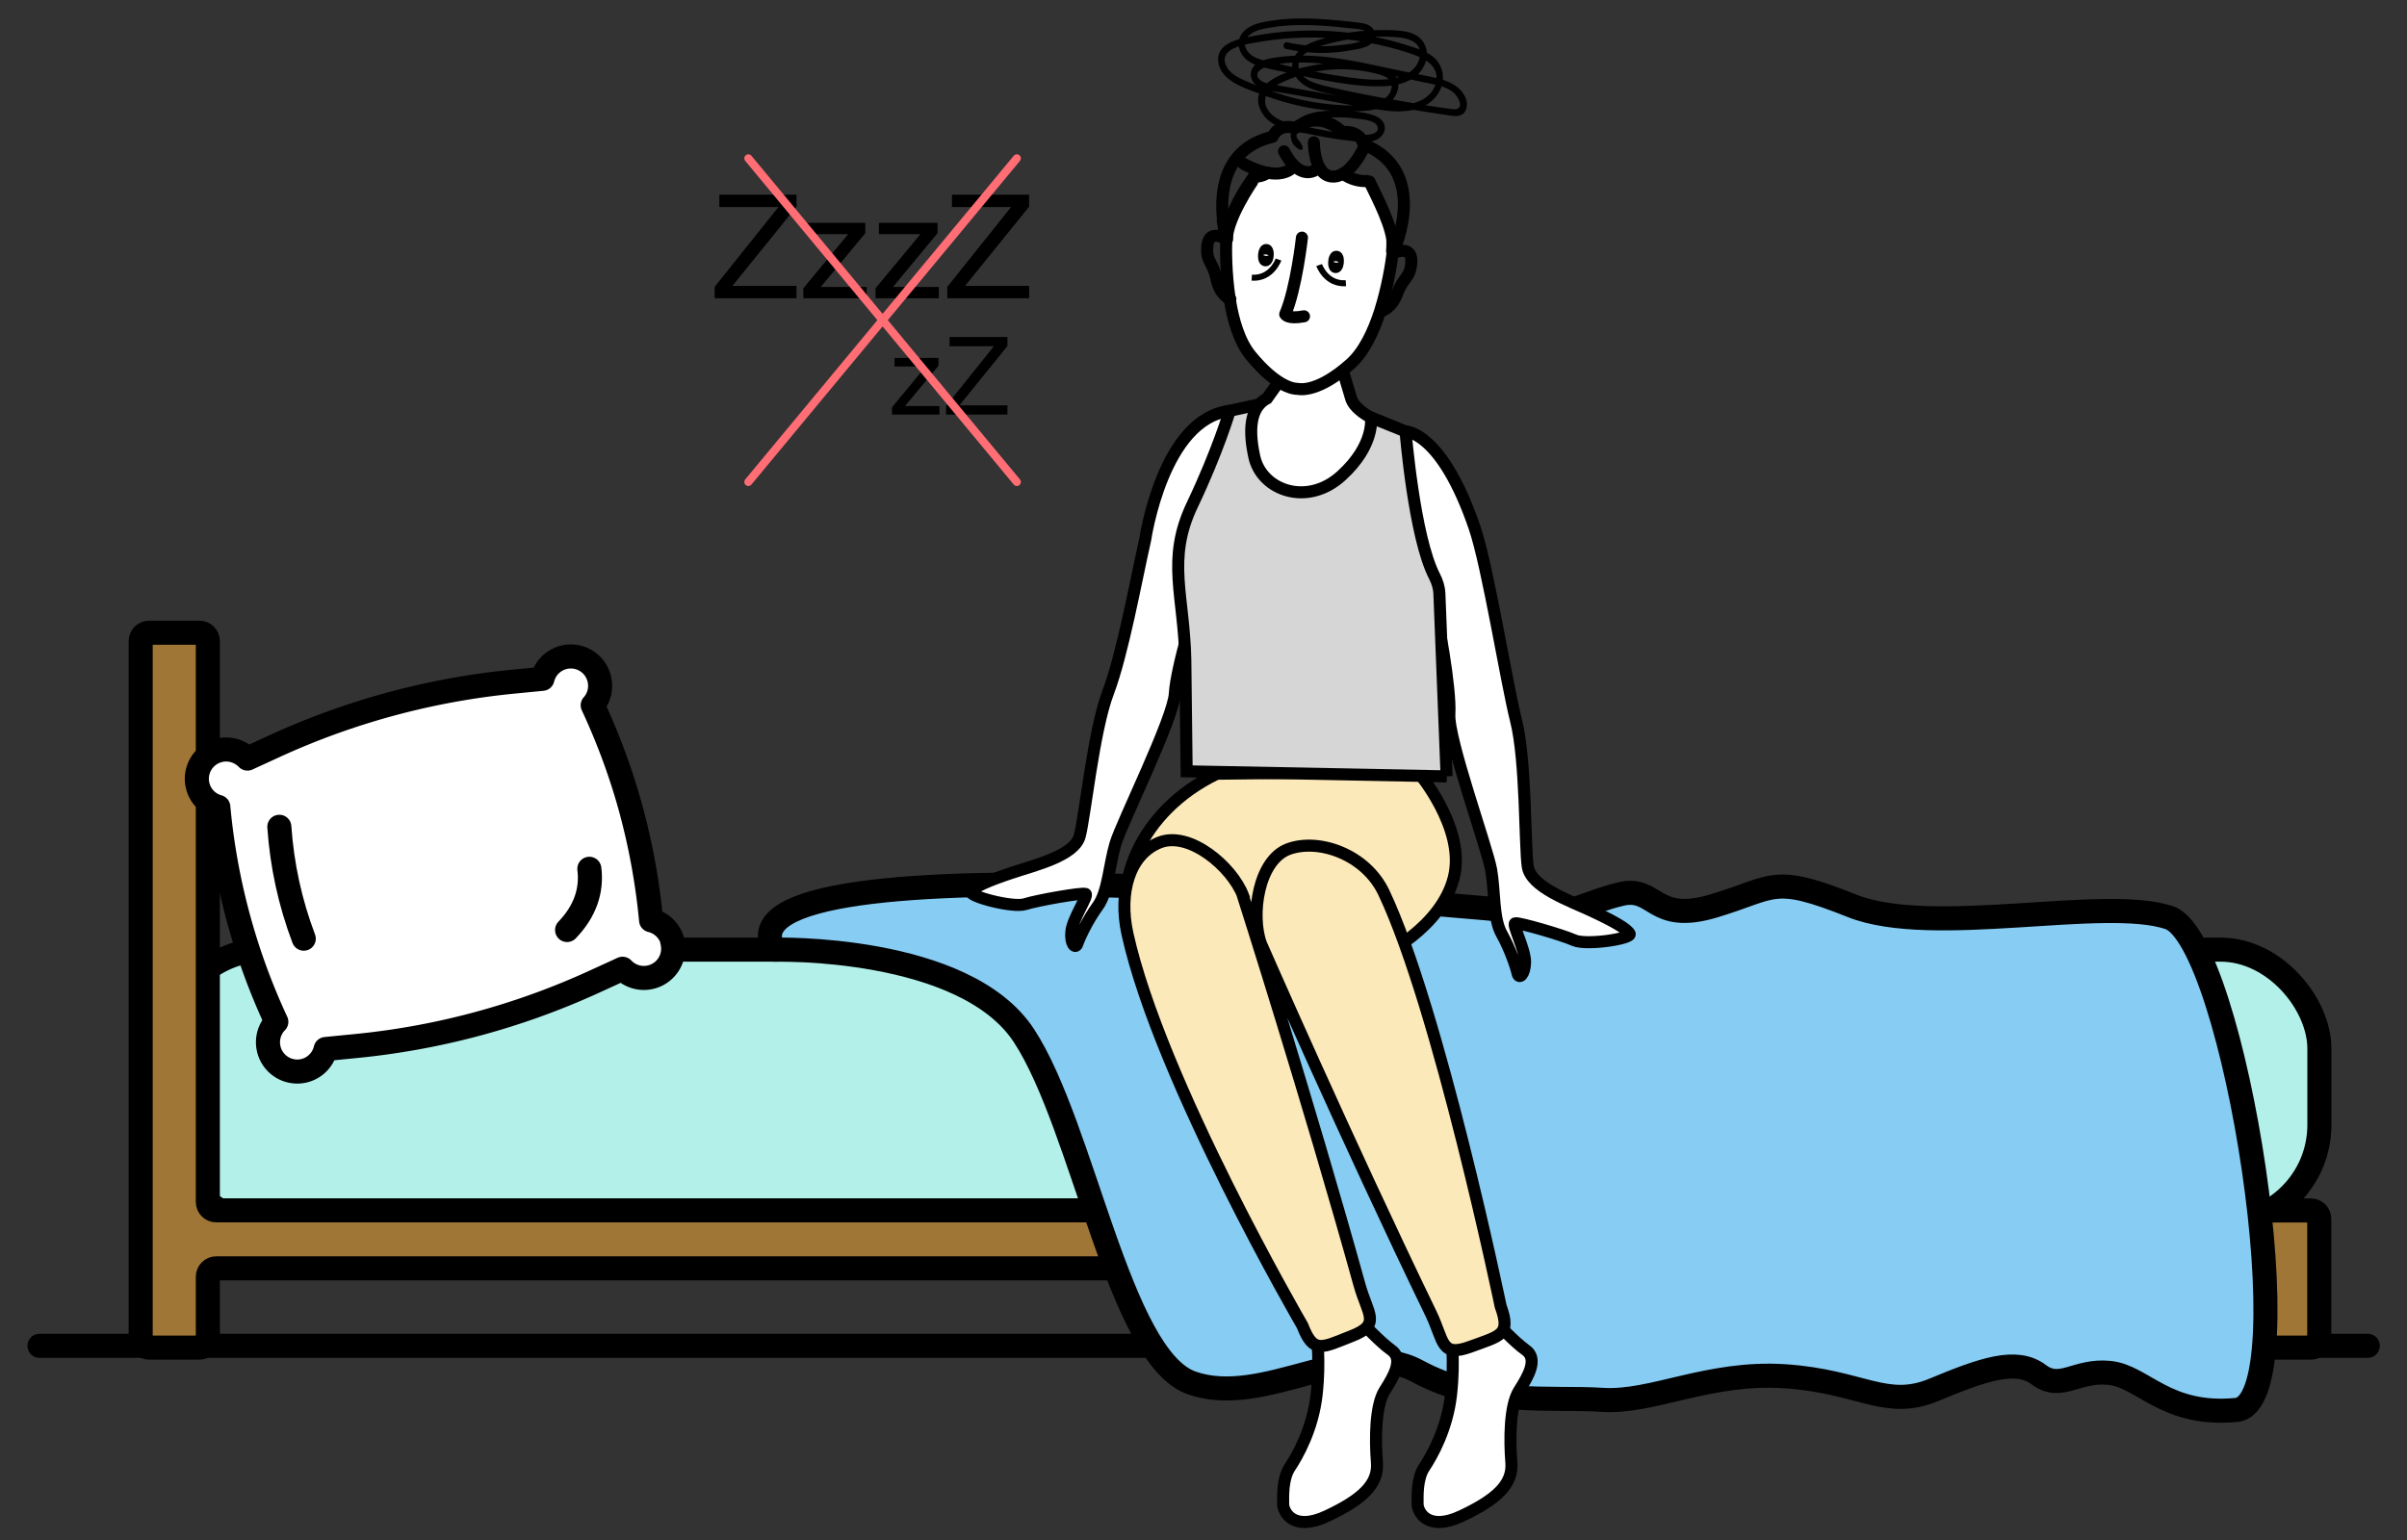 <svg xmlns="http://www.w3.org/2000/svg" id="Calque_1" viewBox="0 0 200 128"><rect x="0" y="0" width="200" height="128" fill="#333333" stroke="none"/><defs><style>.cls-1,.cls-10,.cls-12,.cls-2,.cls-8,.cls-9{stroke:#000}.cls-1,.cls-13,.cls-2,.cls-8{stroke-linecap:round;stroke-linejoin:round}.cls-1,.cls-10{fill:#fff}.cls-12,.cls-13,.cls-2,.cls-8{fill:none}.cls-8{stroke-width:2px}.cls-9{fill:#fce9b9}.cls-10,.cls-12,.cls-9{stroke-miterlimit:10}.cls-13{stroke:#ff6d75;stroke-width:.67px}.cls-12{stroke-width:.5px}</style></defs><path d="M107.88 11.63c-.42-.5.12-1.19.61-1.45.57-.3 1.26-.36 1.89-.4.76-.05 1.52-.03 2.27.07.46.06 1.65.12 1.81.69.34 1.22-3.54.45-4.11.35-.73-.13-1.46-.28-2.18-.43-.69-.15-1.43-.26-2.06-.62-.57-.32-1.11-.97-.97-1.67.13-.65.79-1.04 1.34-1.3 2.43-1.16 5.26-1.42 7.86-.75.62.16 1.4.38 1.28 1.19-.11.68-.71 1.06-1.33 1.22-1.34.36-2.92.24-4.29.08-1.49-.18-2.96-.54-4.38-1.04-.68-.24-1.35-.51-2.01-.8-.61-.27-1.31-.57-1.66-1.18-.91-1.61 1.66-1.93 2.66-2.1 1.36-.23 2.74-.36 4.13-.37 2.84-.03 5.68.41 8.37 1.3 1.18.39 2.61 1.04 2.17 2.56-.39 1.33-1.9 1.77-3.14 1.75-1.53-.02-3.1-.43-4.61-.7l-4.46-.78c-.36-.06-.71-.12-1.07-.19-.41-.07-.9-.11-1.24-.37-.85-.66.34-1.17.91-1.28 1.4-.27 2.84-.26 4.25-.12 2.93.3 5.82 1.03 8.7 1.61.73.15 1.51.28 2.11.76.49.39 1.05 1.54-.05 1.41-1.5-.18-3-.46-4.49-.71-1.52-.26-3.04-.54-4.55-.87-.71-.16-1.43-.3-2.13-.51-.64-.19-1.36-.52-1.56-1.22-.43-1.51 2.05-2.03 3.04-2.27 1.35-.32 2.75-.47 4.13-.44 1.12.02 3.17.06 2.84 1.72-.25 1.25-1.58 1.73-2.7 1.82-1.4.12-2.85-.1-4.23-.32-1.49-.23-2.97-.55-4.44-.89-.75-.17-1.59-.28-2.29-.61-.63-.3-1.16-1-.66-1.66.44-.58 1.26-.71 1.93-.82.7-.12 1.4-.18 2.11-.2 1.48-.04 2.96.09 4.43.25.33.04.67.05.99.12.18.04.47.1.57.29.15.3-.13.49-.35.59-.65.28-1.45.36-2.15.43-1.41.15-2.82.05-4.2-.25-.35-.08-.45.47-.1.55 1.73.38 3.52.44 5.26.13.63-.11 1.52-.2 1.96-.73.39-.47.14-1.12-.37-1.38-.33-.17-.72-.19-1.08-.24-.48-.05-.96-.11-1.44-.15-.87-.08-1.75-.15-2.63-.16-.9-.02-1.81.02-2.7.15-.73.1-1.56.22-2.19.64-1.28.86-.82 2.42.46 2.98.81.36 1.75.49 2.62.68.94.21 1.89.42 2.84.6 1.73.33 3.54.63 5.31.58 1.26-.04 2.7-.4 3.36-1.59.65-1.17.18-2.5-1.13-2.87-.75-.21-1.6-.21-2.38-.21-.87 0-1.74.07-2.6.2-.83.13-1.65.32-2.45.58-.7.22-1.45.5-1.92 1.09-1 1.25-.04 2.58 1.25 3.04.83.3 1.73.46 2.59.65.95.21 1.9.39 2.85.57 1.88.34 3.76.63 5.65.92.59.09 1.38.28 1.67-.42.24-.57-.04-1.2-.43-1.62-.52-.57-1.25-.84-1.98-1.01-.93-.22-1.87-.39-2.81-.58-3.45-.7-7.08-1.7-10.63-1.13-.63.1-1.38.23-1.8.76-.37.47-.25 1.11.17 1.49.6.55 1.61.56 2.37.69.95.17 1.9.33 2.86.5 1.89.33 3.78.74 5.68.97 1.43.17 3.13.02 4.1-1.19.86-1.07.74-2.6-.4-3.4-.57-.4-1.26-.61-1.92-.82-.84-.27-1.7-.5-2.56-.68A26.45 26.45 0 0 0 104 3.02c-1.16.23-3 .6-2.76 2.18.24 1.57 2.31 2.17 3.57 2.64 1.69.64 3.46 1.11 5.26 1.31.88.1 1.77.13 2.65.1.76-.03 1.58-.08 2.29-.41 1.04-.49 1.74-2.06.59-2.85-.59-.41-1.45-.53-2.15-.64-.79-.13-1.6-.18-2.41-.15-1.81.06-7.87 1.07-6.22 4.1.78 1.44 2.78 1.6 4.21 1.89.93.19 1.86.36 2.81.47.72.08 1.63.26 2.35.03.54-.17 1.01-.71.84-1.3-.17-.57-.79-.81-1.31-.93-.87-.2-1.78-.28-2.67-.27-.79 0-1.64.05-2.39.32-.58.2-1.12.58-1.32 1.19-.16.49-.12 1.11.28 1.47.72.65.81.09.28-.53Z"/><path d="M3.28 111.86h193.46" style="fill:#d6d6d6;stroke-width:2px;stroke-linecap:round;stroke-linejoin:round;stroke:#000"/><rect width="178.85" height="22.79" x="13.87" y="78.93" rx="8.22" ry="8.22" style="fill:#b2f0e9;stroke-width:2px;stroke-linecap:round;stroke-linejoin:round;stroke:#000"/><path d="M187.13 100.6H17.97c-.39 0-.7-.31-.7-.7V53.29c0-.39-.31-.7-.7-.7h-4.18c-.39 0-.7.31-.7.7v58.02c0 .39.31.7.7.7h4.18c.39 0 .7-.31.7-.7v-5.19c0-.39.31-.7.7-.7h168.46c.39 0 .7.31.7.7v5.19c0 .39.31.7.7.7h4.18c.39 0 .7-.31.7-.7v-10c0-.39-.31-.7-.7-.7h-4.88Z" style="fill:#a07637;stroke-width:2px;stroke-linecap:round;stroke-linejoin:round;stroke:#000"/><path d="M180.24 76.27c-5.42-1.82-19.68 1.68-26.35-.98-6.66-2.66-6.35-1.54-11.47 0-5.11 1.54-4.8-1.68-7.75-.98-2.94.7-4.03 1.82-7.28 1.54s-68.66-6.73-63.08 3.08c0 0 15.81-.42 20.77 7.15 4.96 7.57 7.9 26.76 13.95 28.87 6.04 2.1 13.33-3.92 18.75-.98s11.16 2.1 15.34 2.38c4.18.28 8.83-2.38 15.19-1.96 6.35.42 8.37 2.8 12.4 1.12 4.03-1.68 6.82-2.66 8.68-1.26 1.86 1.4 3.1-.42 5.89-.14 2.79.28 4.65 3.64 10.54 3.08 5.89-.56-.15-39.09-5.58-40.92Z" style="fill:#87ccf3;stroke-width:2px;stroke-linecap:round;stroke-linejoin:round;stroke:#000"/><path d="M117.78 64.11s4.05 4.69 3.02 8.82c-1.03 4.13-5.94 6.63-7.06 6.98-1.12.34-9.47-.09-12.83-.34-1.58-.12-5.72.06-6.94-2.71-1.37-3.12.59-9.39 7.15-12.55l16.66-.19Z" class="cls-9"/><path d="M103 42.63s-2 3.76-2.77 5.42c-.77 1.65-2.5 7.51-2.61 9.59-.11 2.08-4.4 10.71-4.93 12.47-.53 1.76-.61 4.02-1.48 5.21-.87 1.19-1.54 2.66-1.69 3.12s-.61.05-.5-1.02c.11-1.07 1.44-2.99 1.18-3.12-.25-.13-3.98.52-5.02.85-1.04.33-4.76-.67-4.5-1.05.26-.38 1.4-.89 3.35-1.54 1.95-.66 5.25-1.41 5.69-3.08.44-1.67 1.14-8.73 2.35-11.92 1.21-3.19 2.33-9.38 3.09-12.73 0 0 1.46-10.05 7.03-10.68M115.6 112.21c-1.03-.75-2.23-2.1-2.7-2.5s-3.5 1.19-3.5 1.19.32 2.15 0 5.01-1.59 5.09-2.22 6.04c-.64.95-.56 2.48-.56 3.07s.79 2.34 3.66.98c2.86-1.35 4.28-2.62 4.13-4.45-.15-1.83-.15-4.72.64-5.96.79-1.24 1.59-2.64.56-3.38ZM126.77 112.21c-1.03-.75-2.23-2.1-2.7-2.5s-3.5 1.19-3.5 1.19.32 2.15 0 5.01-1.59 5.09-2.22 6.04c-.64.95-.56 2.48-.56 3.07s.79 2.34 3.66.98c2.86-1.35 4.28-2.62 4.13-4.45-.15-1.83-.15-4.72.64-5.96.79-1.24 1.59-2.64.56-3.38Z" class="cls-10"/><path d="M124.69 108.57s-5.14-24.73-9.7-34.37c-1.51-3.2-5.42-4.55-7.93-3.63-2.5.92-3.16 5.48-2.28 7.88 0 0 7.18 16.4 14.11 30.71 1.11 2.3.8 3.69 3.3 2.77 2.5-.92 3.37-.96 2.5-3.36ZM103.28 74.42c-.92-2.38-4.43-5.37-6.92-4.4-2.49.97-3.44 4.13-2.68 7.59 2.7 12.22 14.54 32.57 14.54 32.57.92 2.38 1.61 1.84 4.09.87 2.49-.97 1.33-1.8.65-4.26-4.25-15.31-9.69-32.36-9.69-32.36Z" class="cls-9"/><path d="M116.81 35.86s2.98 0 5.71 7.98c1.11 3.25 2.62 12.74 3.45 16.05.84 3.31.72 10.4.97 12.12s3.44 2.83 5.31 3.7 2.95 1.5 3.16 1.9c.21.41-3.61.99-4.61.54s-4.64-1.5-4.9-1.41c-.27.1.83 2.16.82 3.23-.02 1.07-.51 1.43-.62.95-.1-.47-.6-2.01-1.32-3.29-.73-1.28-.56-3.54-.88-5.34-.32-1.81-3.6-10.86-3.47-12.94.13-2.08-.92-8.1-1.49-9.83-.57-1.73-2.13-5.7-2.13-5.7" class="cls-10"/><path d="m120.21 64.53-21.61-.42-.11-9.24c-.1-5.35-1.59-8.35.57-12.89 2.16-4.54 3.12-7.84 3.12-7.84l2.44-.53 9.28 1.08 2.89 1.17s.71 8.77 2.4 12.03c.23.45.39.94.41 1.44l.6 15.2Z" style="stroke-miterlimit:10;fill:#d6d6d6;stroke:#000"/><path d="m106.26 31.73-.98 1.38c-1.14.61-1.67 2.04-1.06 4.85.61 2.8 4.39 4.17 7.23 1.59 2.84-2.58 2.46-4.85 2.46-4.85s-1.44-.7-1.67-1.67l-.66-2.21" class="cls-10"/><path d="M109.17 11.83s0 1.25.45 2.08h.01M111.59 14.44c.98-.57 1.65-2.01 1.65-2.01M114.7 25.87h.01c.12-.02.92-.23 1.4-1.51.51-1.38 1.1-1.22 1.16-2.64.04-1.34-1.36-.76-1.51-.68M103.31 13.6s.96.57 2.04.77" class="cls-2"/><path d="M113.62 15.05c-.61.03-1.33-.11-2.04-.61-.3.18-.61.27-.95.23-.47-.05-.79-.37-1.01-.76-.01.01-.02.02-.04.02-.13.13-.98.87-2.04-.15-.55.66-1.41.73-2.22.58-.48.37-1.14.33-1.14.33-.04.05-.09.12-.12.17-1.97 2.78-2.16 4.67-2.18 4.87-.12-.5-.21-.97-.28-1.41.11.83.26 1.44.3 1.56h0v.03h-.01c-.03.79-.04 2.83.29 4.94.27 1.75.8 3.56 1.76 4.72 2.23 2.71 3.67 2.76 3.89 2.75.22.05 1.74.28 4.37-2.06 1.13-1 1.93-2.7 2.47-4.39.64-2.03.95-4.05 1.04-4.83h-.01c.02-.09.02-.18.02-.28-.03.08-.05.12-.05.12.03-.33.03-.65.02-.97-.21-1.64-1.71-4.34-1.89-4.81l-.22-.04Z" class="cls-1"/><path d="M115.73 19.9c.04.31.06.59.04.85" class="cls-2"/><path d="M115.74 21.04s0-.01.01-.02h0c.07-.16.42-.96.67-2.05v-.03c.49-2.18.51-5.48-3.12-6.94 0 0-.22-1.19-1.76-1.01 0 0-1.77-1.94-3.91-.35-1.48-.42-1.89.73-1.89.73-4.09.96-4.36 4.66-4.12 6.86 0 .05.02.08.01.11" class="cls-2"/><path d="M104.05 15.09s-2.11 3.06-2.11 4.83M115.79 20.7h0s-.01.15-.03.3h0v.03M101.94 19.92v-.02" class="cls-2"/><path d="M101.95 19.58s0 .11-.01.3M102.23 24.86h-.01c-.11-.04-.88-.37-1.15-1.71-.3-1.44-.9-1.37-.74-2.79.17-1.33 1.46-.54 1.6-.44M106.69 12.58c.27.5.53.87.78 1.13.03.04.05.07.08.09M109.6 13.94l.02-.02" class="cls-2"/><path d="M108.18 19.75s-.47 4.24-1.39 6.37c0 0 .18.43 1.56.17" class="cls-1"/><ellipse cx="111.02" cy="21.77" class="cls-1" rx=".43" ry=".15" transform="rotate(-85.58 111.015 21.774)"/><ellipse cx="105.19" cy="21.22" class="cls-1" rx=".43" ry=".15" transform="rotate(-85.58 105.18 21.218)"/><path d="M55.85 78.22a2.43 2.43 0 0 1-1.72 2.98 2.43 2.43 0 0 1-2.4-.68l-2.36 1.08a62.059 62.059 0 0 1-19.77 5.34l-2.54.25c-.2.84-.84 1.55-1.73 1.79a2.43 2.43 0 0 1-2.98-1.72c-.23-.87.03-1.74.61-2.33a54.142 54.142 0 0 1-4.82-17.86c-.8-.22-1.47-.84-1.7-1.71a2.43 2.43 0 0 1 1.72-2.98c.89-.24 1.8.05 2.4.67L22.85 62a61.988 61.988 0 0 1 19.77-5.34l2.45-.24a2.43 2.43 0 0 1 4.71-.05c.22.82 0 1.66-.53 2.25 1.32 2.83 2.4 5.77 3.21 8.77.8 2.98 1.35 6.02 1.64 9.1.83.2 1.54.84 1.78 1.73Z" style="stroke-width:2px;fill:#fff;stroke-linecap:round;stroke-linejoin:round;stroke:#000"/><path d="M25.24 78.02c-1.13-2.98-1.81-6.1-2.03-9.3M48.97 72.21c.23 1.86-.39 3.57-1.85 5.09" class="cls-8"/><path d="M106.23 21.57s-.56 1.62-2.22 1.51M109.61 22.03s.56 1.62 2.22 1.51" class="cls-12"/><path d="m59.39 23.83 5.29-6.62h-4.91v-1.03h6.41v1l-5.32 6.58h5.32v1.03h-6.8v-.97ZM66.75 23.96l3.73-4.5h-3.45v-.94h4.87v.86l-3.7 4.47h3.81v.94h-5.26v-.83ZM72.75 23.96l3.73-4.5h-3.45v-.94h4.87v.86l-3.7 4.47h3.81v.94h-5.26v-.83ZM78.72 23.83l5.29-6.62H79.1v-1.03h6.41v1l-5.32 6.58h5.32v1.03h-6.8v-.97ZM74.13 33.84l2.79-3.38h-2.59v-.71h3.65v.65l-2.78 3.35h2.86v.71h-3.94v-.62ZM78.61 33.74l3.97-4.96H78.9v-.77h4.81v.75l-3.99 4.93h3.99v.77h-5.1v-.72Z"/><path d="m62.18 13.16 22.31 26.9M84.49 13.16l-22.31 26.9" class="cls-13"/></svg>
